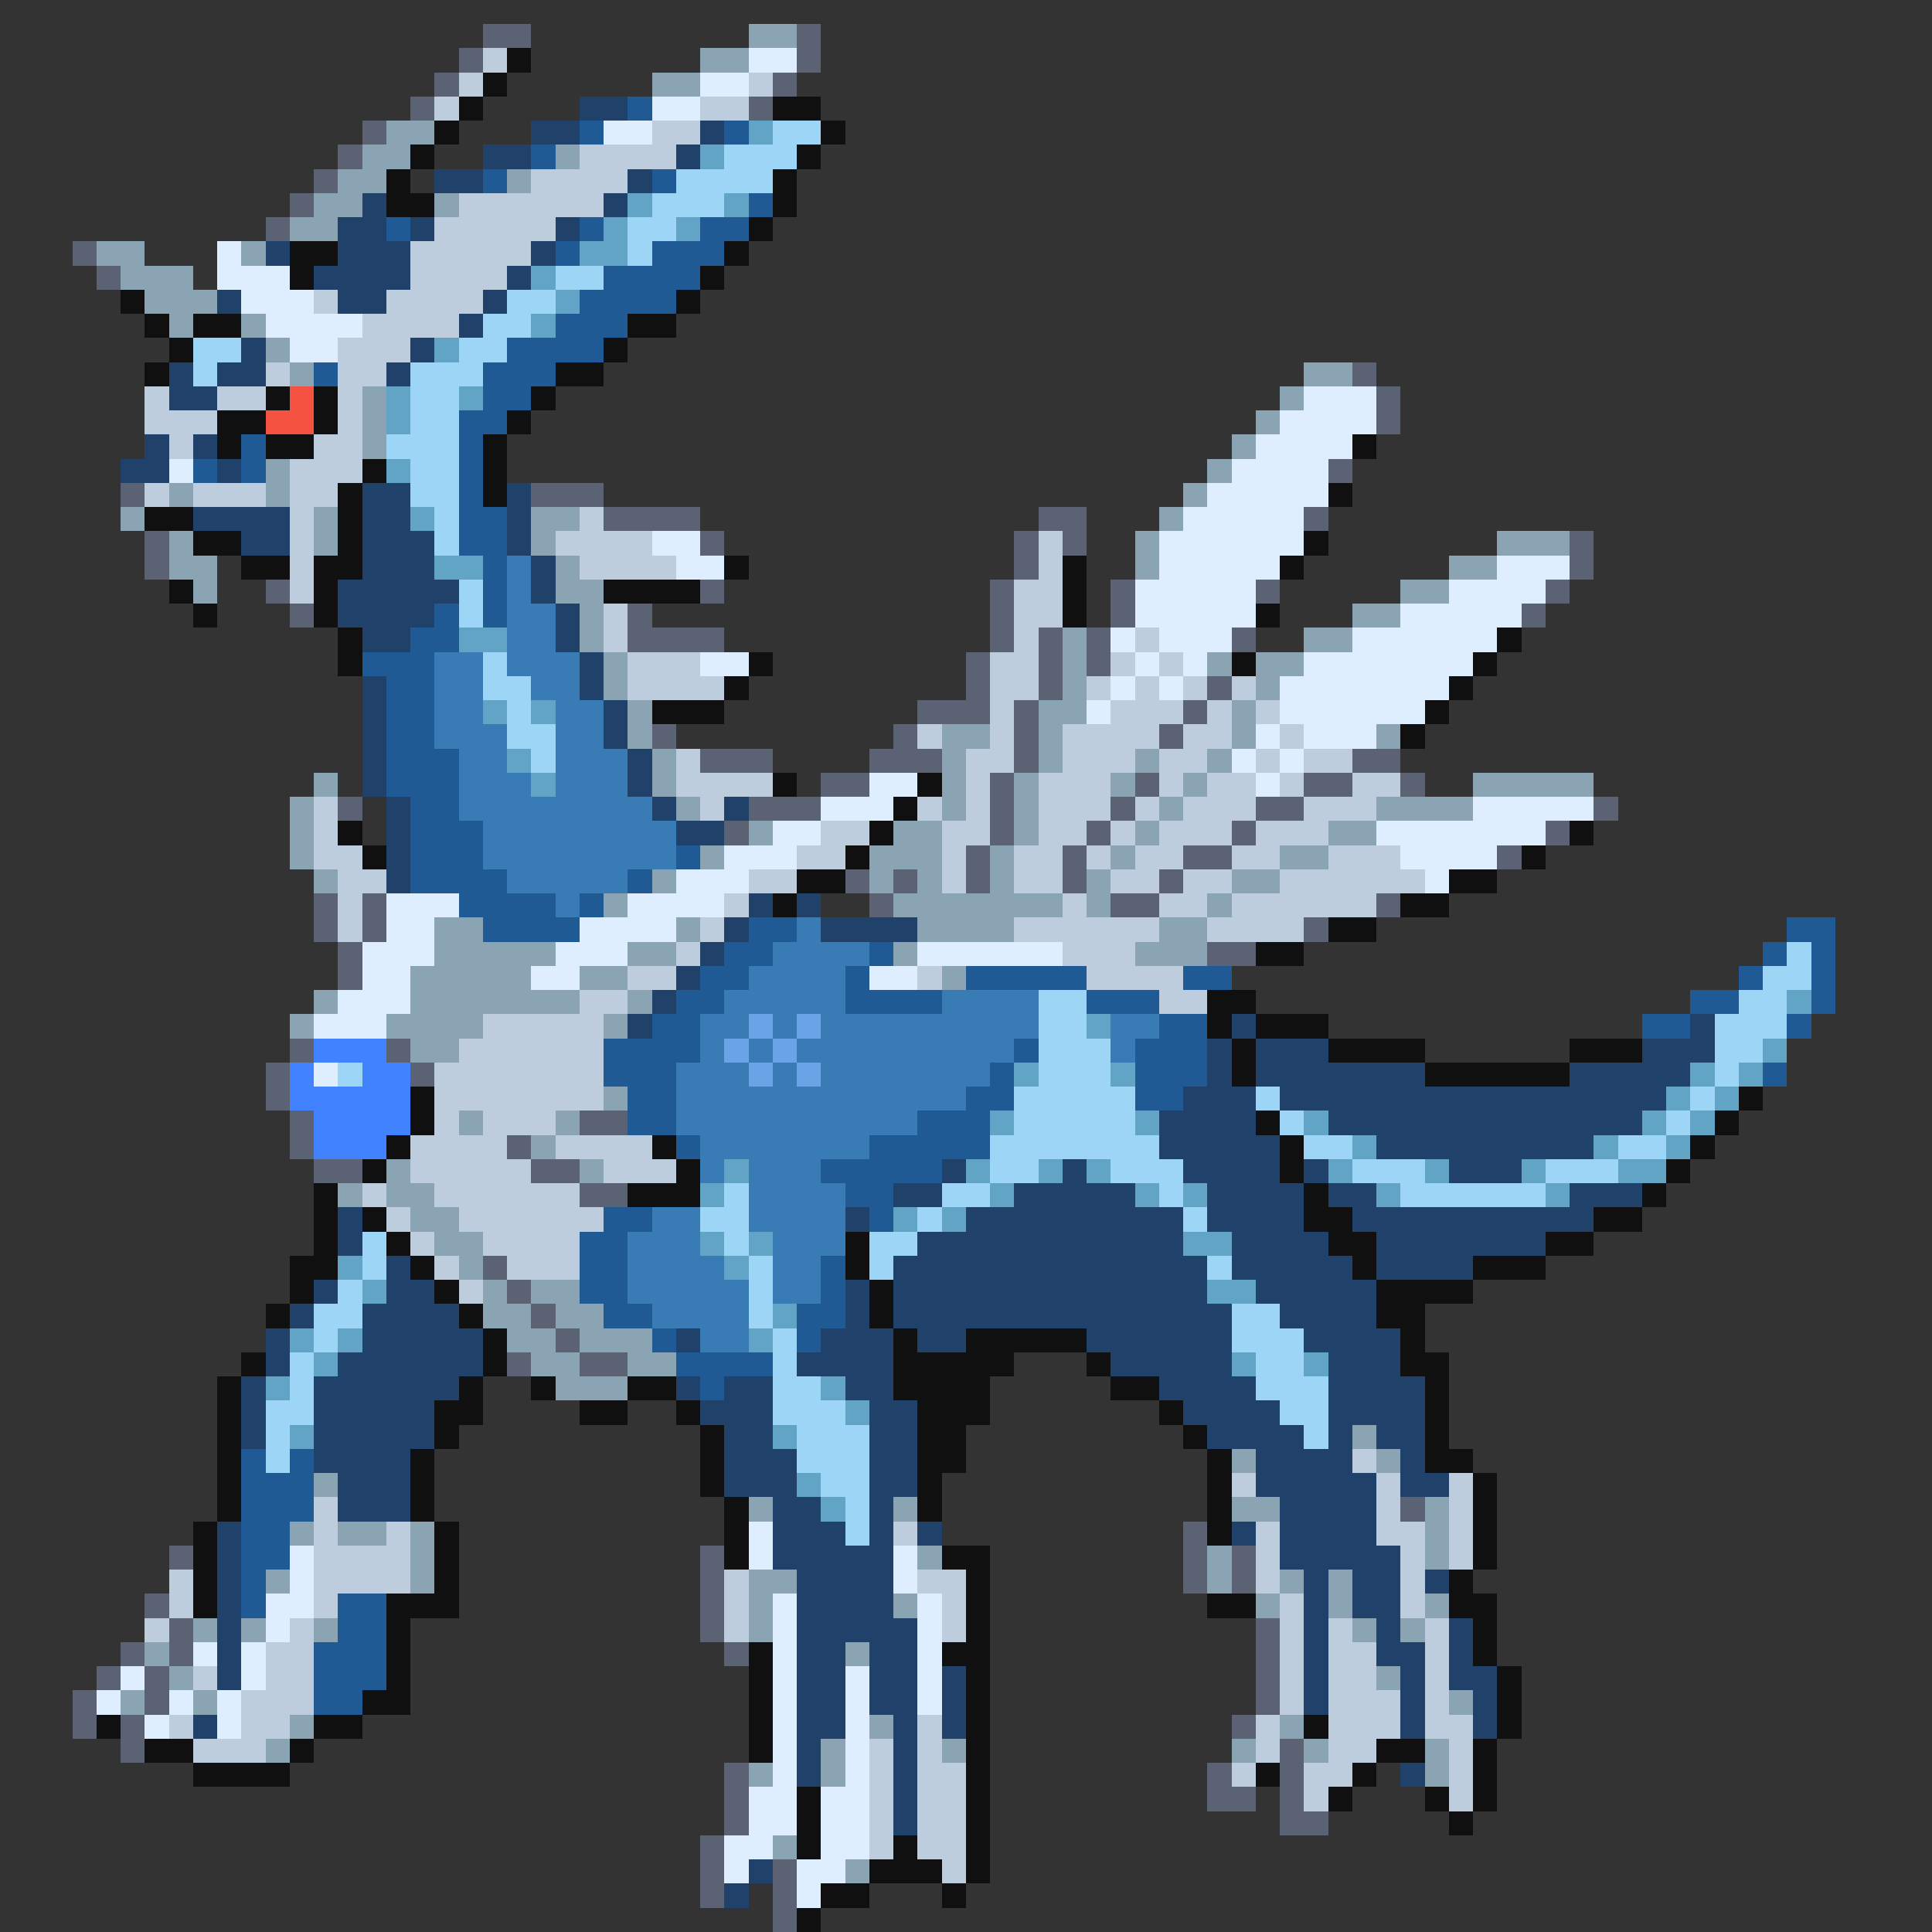 <svg xmlns="http://www.w3.org/2000/svg" viewBox="0 -0.5 80 80" shape-rendering="crispEdges">
<rect x="0" y="-0.5" width="80" height="80" fill="#333333" stroke="none"/>
<path stroke="#5a6273" d="M20 1h2M33 1h1M19 2h1M33 2h1M18 3h1M32 3h1M17 4h1M31 4h1M15 5h1M14 6h1M13 7h1M12 8h1M11 9h1M3 10h1M4 11h1M56 15h1M57 16h1M57 17h1M55 19h1M5 20h1M22 20h3M25 21h4M43 21h2M54 21h1M6 22h1M29 22h1M42 22h1M44 22h1M65 22h1M6 23h1M42 23h1M65 23h1M11 24h1M29 24h1M41 24h1M46 24h1M52 24h1M64 24h1M12 25h1M26 25h1M41 25h1M46 25h1M63 25h1M26 26h4M41 26h1M43 26h1M45 26h1M51 26h1M40 27h1M43 27h1M45 27h1M40 28h1M43 28h1M50 28h1M38 29h3M42 29h1M49 29h1M27 30h1M37 30h1M42 30h1M48 30h1M29 31h3M36 31h3M42 31h1M56 31h2M34 32h2M41 32h1M47 32h1M54 32h2M58 32h1M14 33h1M31 33h3M41 33h1M46 33h1M52 33h2M66 33h1M30 34h1M41 34h1M45 34h1M51 34h1M64 34h1M40 35h1M44 35h1M49 35h2M62 35h1M35 36h1M37 36h1M40 36h1M44 36h1M48 36h1M13 37h1M15 37h1M36 37h1M46 37h2M57 37h1M13 38h1M15 38h1M54 38h1M14 39h1M50 39h2M14 40h1M12 43h1M16 43h1M11 44h1M17 44h1M11 45h1M12 46h1M24 46h2M12 47h1M21 47h1M13 48h2M22 48h2M24 49h2M20 52h1M21 53h1M22 54h1M23 55h1M21 56h1M24 56h2M58 62h1M49 63h1M7 64h1M29 64h1M49 64h1M51 64h1M29 65h1M49 65h1M51 65h1M6 66h1M29 66h1M7 67h1M29 67h1M52 67h1M5 68h1M7 68h1M30 68h1M52 68h1M4 69h1M6 69h1M52 69h1M3 70h1M6 70h1M52 70h1M3 71h1M5 71h1M51 71h1M5 72h1M53 72h1M30 73h1M50 73h1M53 73h1M30 74h1M50 74h2M53 74h1M30 75h1M53 75h2M29 76h1M29 77h1M32 77h1M29 78h1M32 78h1M32 79h1" />
<path stroke="#8ba4b4" d="M31 1h2M29 2h2M27 3h2M16 5h2M15 6h2M23 6h1M14 7h2M21 7h1M13 8h2M18 8h1M12 9h2M4 10h2M10 10h1M5 11h3M6 12h3M7 13h1M10 13h1M11 14h1M12 15h1M54 15h2M15 16h1M53 16h1M15 17h1M52 17h1M15 18h1M51 18h1M11 19h1M50 19h1M7 20h1M11 20h1M49 20h1M5 21h1M13 21h1M22 21h2M48 21h1M7 22h1M13 22h1M22 22h1M47 22h1M62 22h3M7 23h2M23 23h1M47 23h1M60 23h2M8 24h1M23 24h2M58 24h2M24 25h1M56 25h2M24 26h1M44 26h1M54 26h2M25 27h1M44 27h1M50 27h1M52 27h2M25 28h1M44 28h1M52 28h1M26 29h1M43 29h2M51 29h1M26 30h1M39 30h2M43 30h1M51 30h1M57 30h1M27 31h1M39 31h1M43 31h1M47 31h1M50 31h1M13 32h1M27 32h1M39 32h1M42 32h1M46 32h1M49 32h1M61 32h5M12 33h1M28 33h1M39 33h1M42 33h1M48 33h1M57 33h4M12 34h1M31 34h1M37 34h2M42 34h1M47 34h1M55 34h2M12 35h1M29 35h1M36 35h3M41 35h1M46 35h1M53 35h2M13 36h1M27 36h1M36 36h1M38 36h1M41 36h1M45 36h1M51 36h2M25 37h1M37 37h7M45 37h1M50 37h1M18 38h2M28 38h1M38 38h4M48 38h2M18 39h5M26 39h2M37 39h1M47 39h3M17 40h5M24 40h2M39 40h1M13 41h1M17 41h7M26 41h1M12 42h1M16 42h4M25 42h1M17 43h2M25 45h1M19 46h1M23 46h1M22 47h1M16 48h1M24 48h1M14 49h1M16 49h2M17 50h2M18 51h2M19 52h1M20 53h1M22 53h2M20 54h2M23 54h2M21 55h2M24 55h3M22 56h2M26 56h2M23 57h3M56 59h1M51 60h1M57 60h1M13 61h1M31 62h1M37 62h1M51 62h2M59 62h1M12 63h1M14 63h2M17 63h1M59 63h1M17 64h1M38 64h1M50 64h1M59 64h1M11 65h1M17 65h1M31 65h2M50 65h1M53 65h1M55 65h1M31 66h1M37 66h1M52 66h1M55 66h1M59 66h1M8 67h1M10 67h1M13 67h1M31 67h1M56 67h1M58 67h1M6 68h1M35 68h1M7 69h1M57 69h1M5 70h1M8 70h1M60 70h1M12 71h1M36 71h1M53 71h1M11 72h1M34 72h1M39 72h1M51 72h1M54 72h1M59 72h1M31 73h1M34 73h1M59 73h1M32 76h1M35 77h1" />
<path stroke="#bdcdde" d="M20 2h1M19 3h1M31 3h1M18 4h1M29 4h2M27 5h2M24 6h4M22 7h4M19 8h6M18 9h5M17 10h5M17 11h4M13 12h1M16 12h4M15 13h4M14 14h3M11 15h1M14 15h2M6 16h1M9 16h2M14 16h1M6 17h3M14 17h1M7 18h1M13 18h2M12 19h3M6 20h1M8 20h3M12 20h2M12 21h1M24 21h1M12 22h1M23 22h4M43 22h1M12 23h1M24 23h4M43 23h1M12 24h1M42 24h2M25 25h1M42 25h2M25 26h1M42 26h1M47 26h1M26 27h3M41 27h2M46 27h1M48 27h1M26 28h4M41 28h2M45 28h1M47 28h1M49 28h1M51 28h1M41 29h1M46 29h3M50 29h1M52 29h1M38 30h1M41 30h1M44 30h4M49 30h2M53 30h1M28 31h1M40 31h2M44 31h3M48 31h2M52 31h1M54 31h2M28 32h4M40 32h1M43 32h3M48 32h1M50 32h2M53 32h1M56 32h2M13 33h1M29 33h1M38 33h1M40 33h1M43 33h3M47 33h1M49 33h3M54 33h3M13 34h1M34 34h2M39 34h2M43 34h2M46 34h1M48 34h3M52 34h3M13 35h2M33 35h2M39 35h1M42 35h2M45 35h1M47 35h2M51 35h2M55 35h3M14 36h2M31 36h2M39 36h1M42 36h2M46 36h2M49 36h2M53 36h6M14 37h1M30 37h1M44 37h1M48 37h2M51 37h6M14 38h1M29 38h1M42 38h6M50 38h4M28 39h1M44 39h3M26 40h2M38 40h1M45 40h4M24 41h2M48 41h2M20 42h5M19 43h6M18 44h7M18 45h7M18 46h1M20 46h3M17 47h4M23 47h4M17 48h5M25 48h3M15 49h1M18 49h6M16 50h1M19 50h6M17 51h1M20 51h4M18 52h1M21 52h3M19 53h1M56 60h1M51 61h1M57 61h1M60 61h1M13 62h1M57 62h1M60 62h1M13 63h1M16 63h1M37 63h1M52 63h1M57 63h2M60 63h1M13 64h4M52 64h1M58 64h1M60 64h1M7 65h1M13 65h4M30 65h1M38 65h2M52 65h1M58 65h1M7 66h1M13 66h1M30 66h1M39 66h1M53 66h1M58 66h1M6 67h1M12 67h1M30 67h1M39 67h1M53 67h1M55 67h1M59 67h1M11 68h2M53 68h1M55 68h2M59 68h1M8 69h1M11 69h2M53 69h1M55 69h2M59 69h1M10 70h3M53 70h1M55 70h3M59 70h1M7 71h1M10 71h2M38 71h1M52 71h1M55 71h3M59 71h2M8 72h3M36 72h1M38 72h1M52 72h1M55 72h2M60 72h1M36 73h1M38 73h2M51 73h1M54 73h2M60 73h1M36 74h1M38 74h2M54 74h1M60 74h1M36 75h1M38 75h2M36 76h1M38 76h2M39 77h1" />
<path stroke="#101010" d="M21 2h1M20 3h1M19 4h1M32 4h2M18 5h1M34 5h1M17 6h1M33 6h1M16 7h1M32 7h1M16 8h2M32 8h1M31 9h1M12 10h2M30 10h1M12 11h1M29 11h1M5 12h1M28 12h1M6 13h1M8 13h2M26 13h2M7 14h1M25 14h1M6 15h1M23 15h2M11 16h1M13 16h1M22 16h1M9 17h2M13 17h1M21 17h1M9 18h1M11 18h2M20 18h1M56 18h1M15 19h1M20 19h1M14 20h1M20 20h1M55 20h1M6 21h2M14 21h1M8 22h2M14 22h1M54 22h1M10 23h2M13 23h2M30 23h1M44 23h1M53 23h1M7 24h1M13 24h1M25 24h4M44 24h1M8 25h1M13 25h1M44 25h1M52 25h1M14 26h1M62 26h1M14 27h1M31 27h1M51 27h1M61 27h1M30 28h1M60 28h1M27 29h3M59 29h1M58 30h1M32 32h1M38 32h1M37 33h1M14 34h1M36 34h1M65 34h1M15 35h1M35 35h1M63 35h1M33 36h2M60 36h2M32 37h1M58 37h2M55 38h2M52 39h2M50 41h2M50 42h1M52 42h3M51 43h1M55 43h4M65 43h3M51 44h1M59 44h6M17 45h1M72 45h1M17 46h1M52 46h1M71 46h1M16 47h1M27 47h1M53 47h1M70 47h1M15 48h1M28 48h1M53 48h1M69 48h1M13 49h1M26 49h3M54 49h1M68 49h1M13 50h1M15 50h1M54 50h2M66 50h2M13 51h1M16 51h1M35 51h1M55 51h2M64 51h2M12 52h2M17 52h1M35 52h1M56 52h1M61 52h3M12 53h1M18 53h1M36 53h1M57 53h4M11 54h1M19 54h1M36 54h1M57 54h2M20 55h1M37 55h1M40 55h5M58 55h1M10 56h1M20 56h1M37 56h5M45 56h1M58 56h2M9 57h1M19 57h1M22 57h1M26 57h2M37 57h4M46 57h2M59 57h1M9 58h1M18 58h2M24 58h2M28 58h1M38 58h3M48 58h1M59 58h1M9 59h1M18 59h1M29 59h1M38 59h2M49 59h1M59 59h1M9 60h1M17 60h1M29 60h1M38 60h2M50 60h1M59 60h2M9 61h1M17 61h1M29 61h1M38 61h1M50 61h1M61 61h1M9 62h1M17 62h1M30 62h1M38 62h1M50 62h1M61 62h1M8 63h1M18 63h1M30 63h1M50 63h1M61 63h1M8 64h1M18 64h1M30 64h1M39 64h2M61 64h1M8 65h1M18 65h1M40 65h1M60 65h1M8 66h1M16 66h3M40 66h1M50 66h2M60 66h2M16 67h1M40 67h1M61 67h1M16 68h1M31 68h1M39 68h2M61 68h1M16 69h1M31 69h1M40 69h1M62 69h1M15 70h2M31 70h1M40 70h1M62 70h1M4 71h1M13 71h2M31 71h1M40 71h1M54 71h1M62 71h1M6 72h2M12 72h1M31 72h1M40 72h1M57 72h2M61 72h1M8 73h4M40 73h1M52 73h1M56 73h1M61 73h1M33 74h1M40 74h1M55 74h1M59 74h1M61 74h1M33 75h1M40 75h1M60 75h1M33 76h1M37 76h1M40 76h1M36 77h3M40 77h1M34 78h2M39 78h1M33 79h1" />
<path stroke="#deeeff" d="M31 2h2M29 3h2M27 4h2M25 5h2M9 10h1M9 11h3M10 12h3M11 13h4M12 14h2M54 16h3M53 17h4M52 18h4M7 19h1M51 19h4M50 20h5M49 21h5M27 22h2M48 22h6M28 23h2M48 23h5M62 23h3M47 24h5M60 24h4M47 25h5M58 25h5M46 26h1M48 26h3M56 26h6M29 27h2M47 27h1M49 27h1M54 27h7M46 28h1M48 28h1M53 28h7M45 29h1M53 29h6M52 30h1M54 30h3M51 31h1M53 31h1M36 32h2M52 32h1M34 33h3M61 33h5M32 34h2M57 34h7M30 35h3M58 35h4M28 36h3M59 36h1M16 37h3M26 37h4M16 38h2M24 38h4M15 39h3M23 39h3M38 39h6M15 40h2M22 40h2M36 40h2M14 41h3M13 42h3M13 44h1M31 63h1M12 64h1M31 64h1M37 64h1M12 65h1M37 65h1M11 66h2M32 66h1M38 66h1M11 67h1M32 67h1M38 67h1M8 68h1M10 68h1M32 68h1M38 68h1M5 69h1M10 69h1M32 69h1M35 69h1M38 69h1M4 70h1M7 70h1M9 70h1M32 70h1M35 70h1M38 70h1M6 71h1M9 71h1M32 71h1M35 71h1M32 72h1M35 72h1M32 73h1M35 73h1M31 74h2M34 74h2M31 75h2M34 75h2M30 76h2M34 76h2M30 77h1M33 77h2M33 78h1" />
<path stroke="#20416a" d="M24 4h2M22 5h2M29 5h1M20 6h2M28 6h1M18 7h2M26 7h1M15 8h1M25 8h1M14 9h2M17 9h1M23 9h1M11 10h1M14 10h3M22 10h1M13 11h4M21 11h1M9 12h1M14 12h2M20 12h1M19 13h1M10 14h1M17 14h1M7 15h1M9 15h2M16 15h1M7 16h2M6 18h1M8 18h1M5 19h2M9 19h1M15 20h2M21 20h1M8 21h4M15 21h2M21 21h1M10 22h2M15 22h3M21 22h1M15 23h3M22 23h1M14 24h5M22 24h1M14 25h4M23 25h1M15 26h2M23 26h1M24 27h1M15 28h1M24 28h1M15 29h1M25 29h1M15 30h1M25 30h1M15 31h1M26 31h1M15 32h1M26 32h1M16 33h1M27 33h1M30 33h1M16 34h1M28 34h2M16 35h1M16 36h1M31 37h1M33 37h1M30 38h1M34 38h4M29 39h1M28 40h1M27 41h1M26 42h1M51 42h1M70 42h1M50 43h1M52 43h3M68 43h3M50 44h1M52 44h7M65 44h5M49 45h3M53 45h16M48 46h4M55 46h13M48 47h5M57 47h9M39 48h1M44 48h1M49 48h4M54 48h1M60 48h3M37 49h2M42 49h5M50 49h4M55 49h2M65 49h3M14 50h1M35 50h1M40 50h9M50 50h4M56 50h10M14 51h1M38 51h11M51 51h4M57 51h7M16 52h1M37 52h13M51 52h5M57 52h4M13 53h1M16 53h2M35 53h1M37 53h13M52 53h5M12 54h1M15 54h4M35 54h1M37 54h14M53 54h4M11 55h1M15 55h5M28 55h1M34 55h3M38 55h2M45 55h6M54 55h4M11 56h1M14 56h6M33 56h4M46 56h5M55 56h3M10 57h1M13 57h6M28 57h1M30 57h2M35 57h2M48 57h4M55 57h4M10 58h1M13 58h5M29 58h3M36 58h2M49 58h4M55 58h4M10 59h1M13 59h5M30 59h2M36 59h2M50 59h4M55 59h1M57 59h2M13 60h4M30 60h3M36 60h2M52 60h4M58 60h1M14 61h3M30 61h3M36 61h2M52 61h5M58 61h2M14 62h3M32 62h2M36 62h1M53 62h4M9 63h1M32 63h3M36 63h1M38 63h1M51 63h1M53 63h4M9 64h1M32 64h5M53 64h5M9 65h1M33 65h4M54 65h1M56 65h2M59 65h1M9 66h1M33 66h4M54 66h1M56 66h2M9 67h1M33 67h5M54 67h1M57 67h1M60 67h1M9 68h1M33 68h2M36 68h2M54 68h1M57 68h2M60 68h1M9 69h1M33 69h2M36 69h2M39 69h1M54 69h1M58 69h1M60 69h2M33 70h2M36 70h2M39 70h1M54 70h1M58 70h1M61 70h1M8 71h1M33 71h2M37 71h1M39 71h1M58 71h1M61 71h1M33 72h1M37 72h1M33 73h1M37 73h1M58 73h1M37 74h1M37 75h1M31 77h1M30 78h1" />
<path stroke="#205a94" d="M26 4h1M24 5h1M30 5h1M22 6h1M20 7h1M27 7h1M31 8h1M16 9h1M24 9h1M29 9h2M23 10h1M27 10h3M25 11h4M24 12h4M23 13h3M21 14h4M13 15h1M20 15h3M20 16h2M19 17h2M10 18h1M19 18h1M8 19h1M10 19h1M19 19h1M19 20h1M19 21h2M19 22h2M20 23h1M20 24h1M18 25h1M20 25h1M17 26h2M15 27h3M16 28h2M16 29h2M16 30h2M16 31h3M16 32h3M17 33h2M17 34h3M17 35h3M28 35h1M17 36h4M26 36h1M19 37h4M24 37h1M20 38h4M31 38h2M74 38h2M30 39h2M36 39h1M73 39h1M75 39h1M29 40h2M35 40h1M40 40h5M49 40h2M72 40h1M75 40h1M28 41h2M35 41h4M45 41h3M70 41h2M75 41h1M27 42h2M48 42h2M68 42h2M74 42h1M25 43h4M42 43h1M47 43h3M25 44h3M41 44h1M47 44h3M73 44h1M26 45h2M40 45h2M47 45h2M26 46h2M38 46h3M28 47h1M36 47h5M34 48h5M35 49h2M25 50h2M36 50h1M24 51h2M24 52h2M34 52h1M24 53h2M34 53h1M25 54h2M33 54h2M27 55h1M33 55h1M28 56h4M29 57h1M10 60h1M12 60h1M10 61h3M10 62h3M10 63h2M10 64h2M10 65h1M10 66h1M14 66h2M14 67h2M13 68h3M13 69h3M13 70h2" />
<path stroke="#62a4c5" d="M31 5h1M29 6h1M26 8h1M30 8h1M25 9h1M28 9h1M24 10h2M22 11h1M23 12h1M22 13h1M18 14h1M16 16h1M19 16h1M16 17h1M16 19h1M17 21h1M18 23h2M19 26h2M20 29h1M22 29h1M21 31h1M22 32h1M74 41h1M45 42h1M73 43h1M42 44h1M46 44h1M70 44h1M72 44h1M69 45h1M71 45h1M41 46h1M47 46h1M54 46h1M68 46h1M70 46h1M56 47h1M66 47h1M69 47h1M30 48h1M40 48h1M43 48h1M45 48h1M55 48h1M59 48h1M63 48h1M67 48h2M29 49h1M41 49h1M47 49h1M49 49h1M57 49h1M64 49h1M37 50h1M39 50h1M29 51h1M31 51h1M49 51h2M14 52h1M30 52h1M15 53h1M50 53h2M32 54h1M12 55h1M14 55h1M31 55h1M13 56h1M51 56h1M54 56h1M11 57h1M34 57h1M35 58h1M12 59h1M32 59h1M33 61h1M34 62h1" />
<path stroke="#9cd5f6" d="M32 5h2M30 6h3M28 7h4M27 8h3M26 9h2M26 10h1M23 11h2M21 12h2M20 13h2M8 14h2M19 14h2M8 15h1M17 15h3M17 16h2M17 17h2M16 18h3M17 19h2M17 20h2M18 21h1M18 22h1M19 24h1M19 25h1M20 27h1M20 28h2M21 29h1M21 30h2M22 31h1M74 39h1M73 40h2M43 41h2M72 41h2M43 42h2M71 42h3M43 43h3M71 43h2M14 44h1M43 44h3M71 44h1M42 45h5M52 45h1M70 45h1M42 46h5M53 46h1M69 46h1M41 47h7M54 47h2M67 47h2M41 48h2M46 48h3M56 48h3M64 48h3M30 49h1M39 49h2M48 49h1M58 49h6M29 50h2M38 50h1M49 50h1M15 51h1M30 51h1M36 51h2M15 52h1M31 52h1M36 52h1M50 52h1M14 53h1M31 53h1M13 54h2M31 54h1M51 54h2M13 55h1M32 55h1M51 55h3M12 56h1M32 56h1M52 56h2M12 57h1M32 57h2M52 57h3M11 58h2M32 58h3M53 58h2M11 59h1M33 59h3M54 59h1M11 60h1M33 60h3M34 61h2M35 62h1M35 63h1" />
<path stroke="#f65241" d="M12 16h1M11 17h2" />
<path stroke="#397bb4" d="M21 23h1M21 24h1M21 25h2M21 26h2M18 27h2M21 27h3M18 28h2M22 28h2M18 29h2M23 29h2M18 30h3M23 30h2M19 31h2M23 31h3M19 32h3M23 32h3M19 33h8M20 34h8M20 35h8M21 36h5M23 37h1M33 38h1M32 39h4M31 40h4M30 41h5M39 41h4M29 42h2M32 42h1M34 42h9M46 42h2M29 43h1M31 43h1M33 43h9M46 43h1M28 44h3M32 44h1M34 44h7M28 45h12M28 46h10M29 47h7M29 48h1M31 48h3M31 49h4M27 50h2M31 50h4M26 51h3M32 51h3M26 52h4M32 52h2M26 53h5M32 53h2M27 54h4M29 55h2" />
<path stroke="#6aa4e6" d="M31 42h1M33 42h1M30 43h1M32 43h1M31 44h1M33 44h1" />
<path stroke="#4183ff" d="M13 43h3M12 44h1M15 44h2M12 45h5M13 46h4M13 47h3" />
</svg>